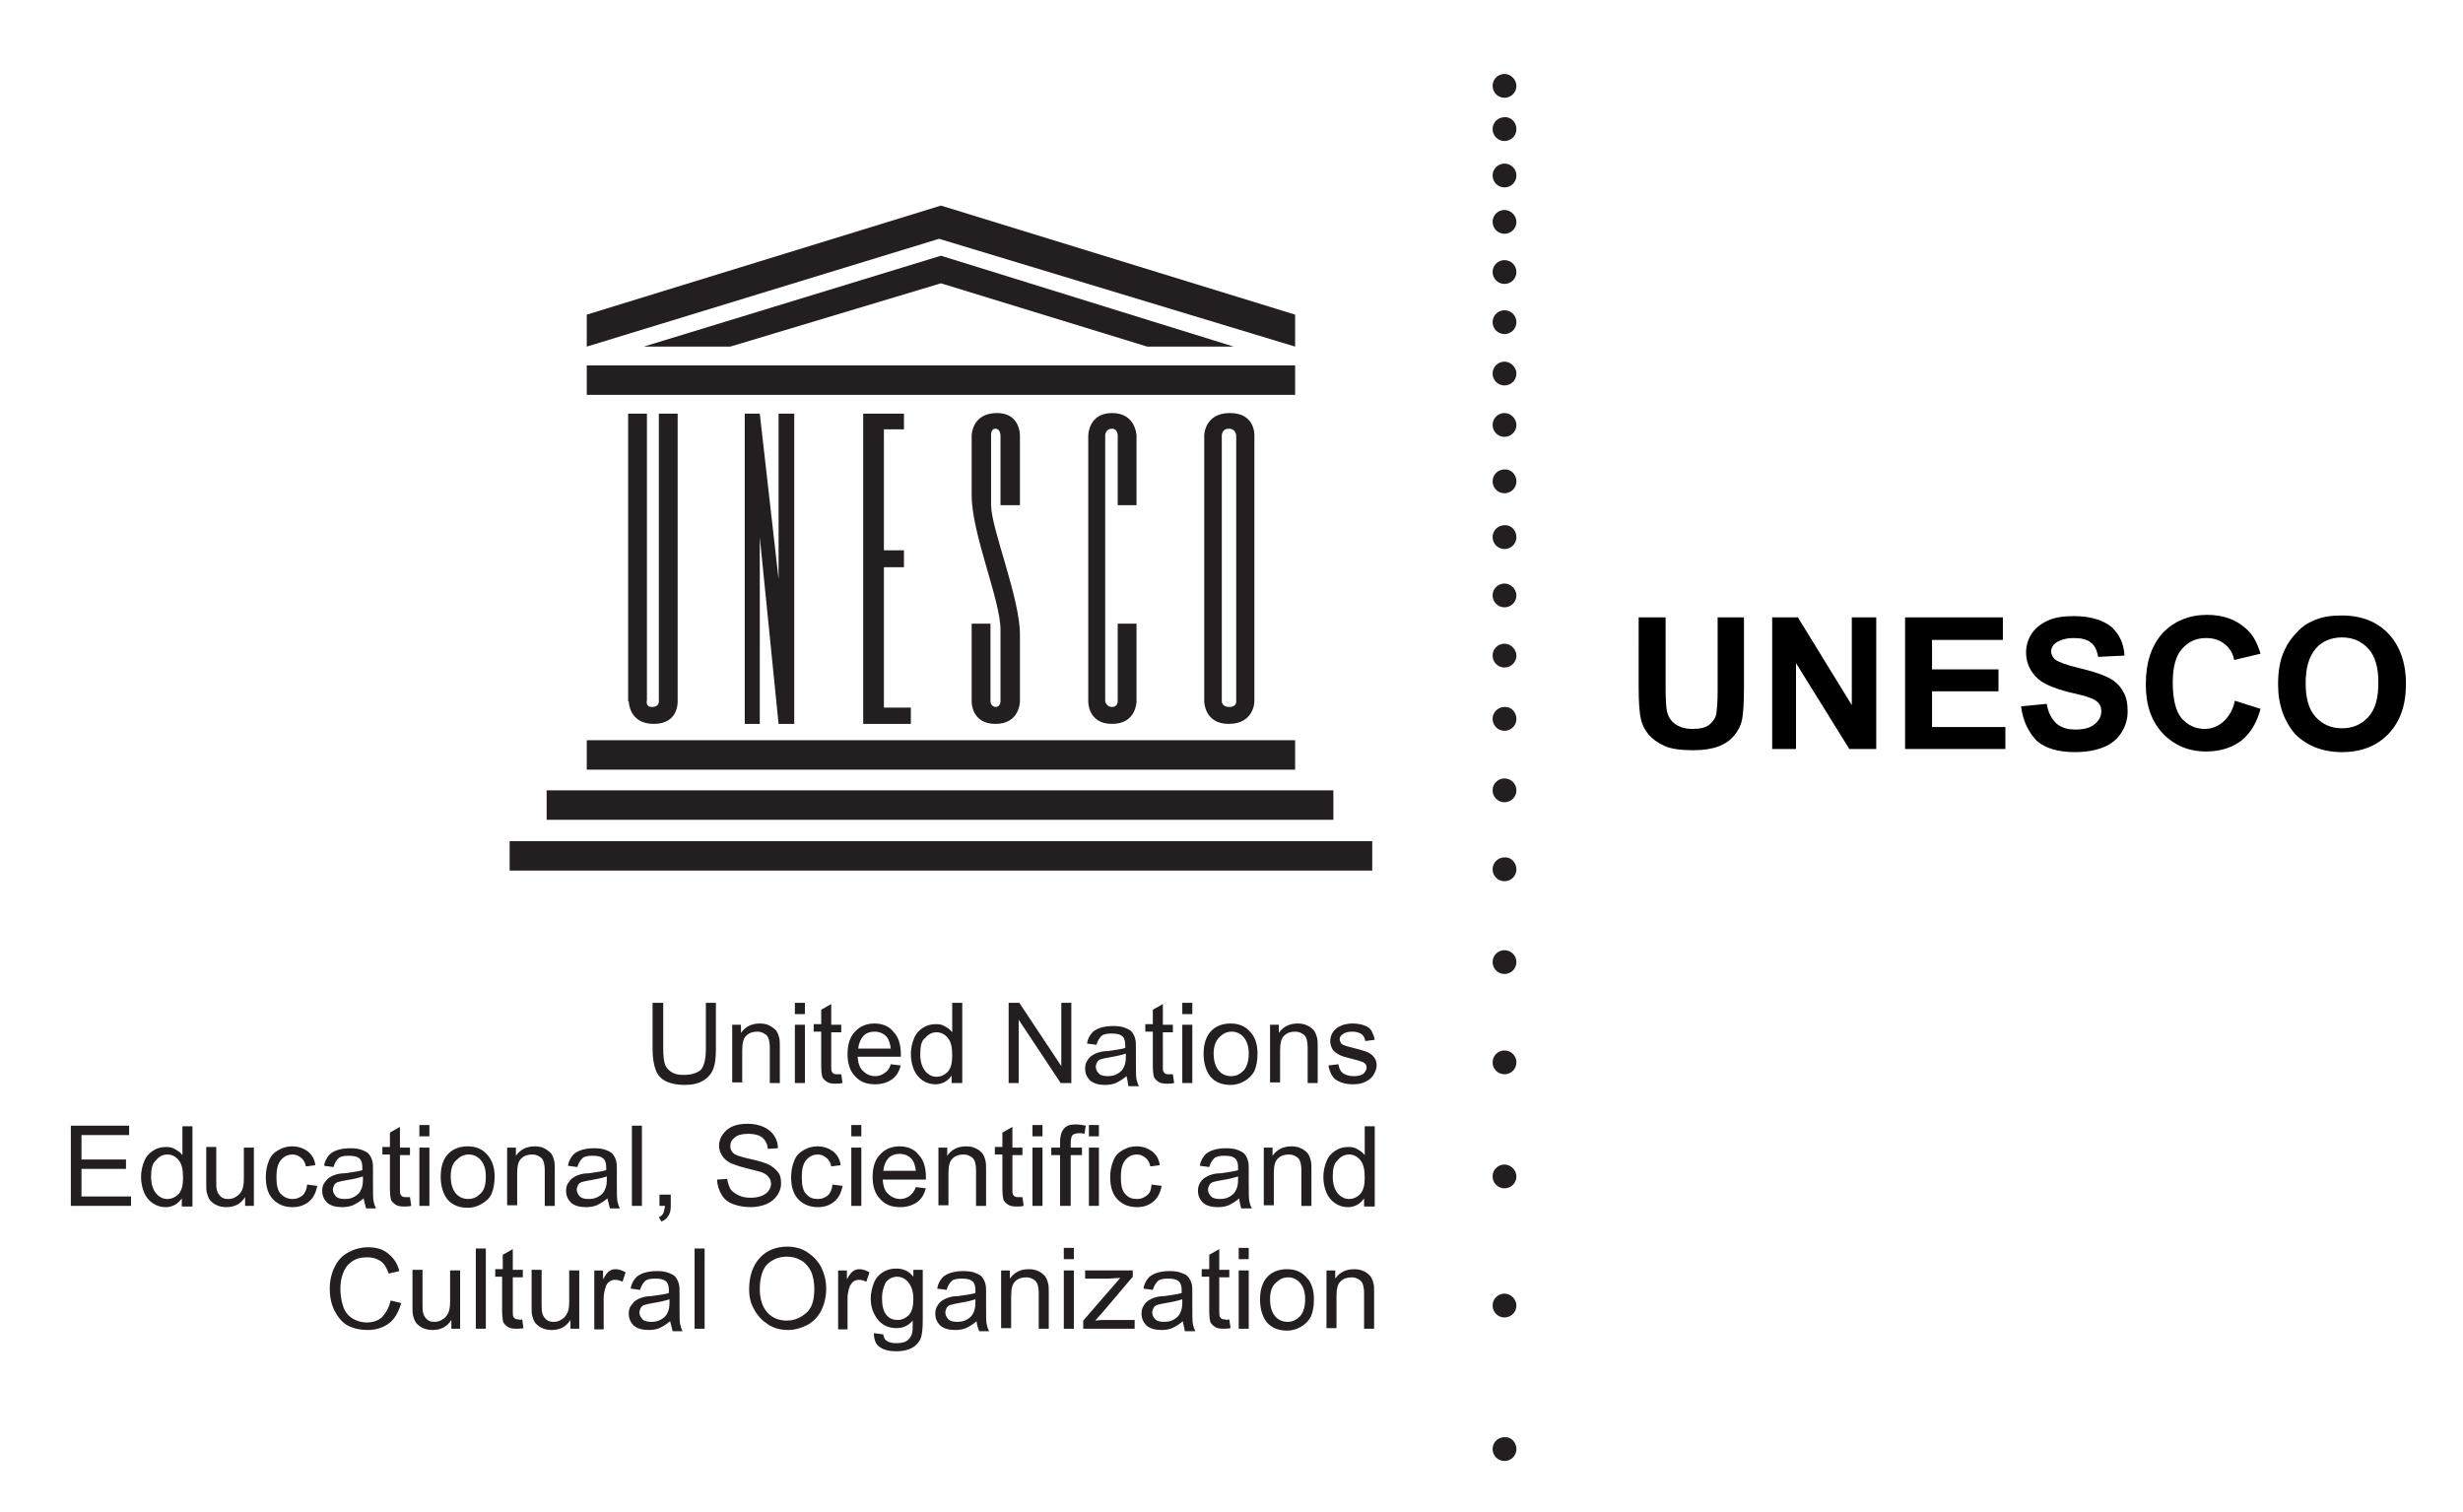 <?xml version="1.0" encoding="utf-8"?>
<!-- Generator: Adobe Illustrator 22.0.0, SVG Export Plug-In . SVG Version: 6.00 Build 0)  -->
<svg version="1.1" id="Layer_1" xmlns="http://www.w3.org/2000/svg" xmlns:xlink="http://www.w3.org/1999/xlink" x="0px" y="0px"
	 viewBox="0 0 392.9 241.3" style="enable-background:new 0 0 392.9 241.3;" xml:space="preserve">
<style type="text/css">
	.st0{fill:#231F20;}
</style>
<path class="st0" d="M241.9,13.7c0,1.1-0.9,1.9-1.9,1.9c-1.1,0-1.9-0.9-1.9-1.9c0-1.1,0.9-1.9,1.9-1.9
	C241,11.8,241.9,12.7,241.9,13.7"/>
<path class="st0" d="M241.9,20.6c0,1.1-0.9,1.9-1.9,1.9c-1.1,0-1.9-0.9-1.9-1.9c0-1.1,0.9-1.9,1.9-1.9
	C241,18.6,241.9,19.5,241.9,20.6"/>
<path class="st0" d="M241.9,28c0,1.1-0.9,1.9-1.9,1.9c-1.1,0-1.9-0.9-1.9-1.9c0-1.1,0.9-1.9,1.9-1.9C241,26.1,241.9,26.9,241.9,28"
	/>
<path class="st0" d="M241.9,35.4c0,1.1-0.9,1.9-1.9,1.9c-1.1,0-1.9-0.9-1.9-1.9c0-1.1,0.9-1.9,1.9-1.9
	C241,33.5,241.9,34.4,241.9,35.4"/>
<path class="st0" d="M241.9,43.4c0,1.1-0.9,1.9-1.9,1.9c-1.1,0-1.9-0.9-1.9-1.9c0-1.1,0.9-1.9,1.9-1.9
	C241,41.5,241.9,42.3,241.9,43.4"/>
<path class="st0" d="M241.9,51.4c0,1.1-0.9,1.9-1.9,1.9c-1.1,0-1.9-0.9-1.9-1.9c0-1.1,0.9-1.9,1.9-1.9
	C241,49.5,241.9,50.3,241.9,51.4"/>
<path class="st0" d="M241.9,59.6c0,1.1-0.9,1.9-1.9,1.9c-1.1,0-1.9-0.9-1.9-1.9c0-1.1,0.9-1.9,1.9-1.9
	C241,57.7,241.9,58.6,241.9,59.6"/>
<path class="st0" d="M241.9,67.8c0,1.1-0.9,1.9-1.9,1.9c-1.1,0-1.9-0.9-1.9-1.9c0-1.1,0.9-1.9,1.9-1.9
	C241,65.9,241.9,66.8,241.9,67.8"/>
<path class="st0" d="M241.9,76.8c0,1.1-0.9,1.9-1.9,1.9c-1.1,0-1.9-0.9-1.9-1.9c0-1.1,0.9-1.9,1.9-1.9
	C241,74.8,241.9,75.7,241.9,76.8"/>
<path class="st0" d="M241.9,85.7c0,1.1-0.9,1.9-1.9,1.9c-1.1,0-1.9-0.9-1.9-1.9c0-1.1,0.9-1.9,1.9-1.9
	C241,83.7,241.9,84.6,241.9,85.7"/>
<path class="st0" d="M241.9,95c0,1.1-0.9,1.9-1.9,1.9c-1.1,0-1.9-0.9-1.9-1.9c0-1.1,0.9-1.9,1.9-1.9C241,93.1,241.9,94,241.9,95"/>
<path class="st0" d="M241.9,104.6c0,1.1-0.9,1.9-1.9,1.9c-1.1,0-1.9-0.9-1.9-1.9c0-1.1,0.9-1.9,1.9-1.9
	C241,102.7,241.9,103.6,241.9,104.6"/>
<path class="st0" d="M241.9,114.7c0,1.1-0.9,1.9-1.9,1.9c-1.1,0-1.9-0.9-1.9-1.9c0-1.1,0.9-1.9,1.9-1.9
	C241,112.7,241.9,113.6,241.9,114.7"/>
<path class="st0" d="M241.9,126.1c0,1.1-0.9,1.9-1.9,1.9c-1.1,0-1.9-0.9-1.9-1.9c0-1.1,0.9-1.9,1.9-1.9
	C241,124.2,241.9,125,241.9,126.1"/>
<path class="st0" d="M241.9,138.7c0,1.1-0.9,1.9-1.9,1.9c-1.1,0-1.9-0.9-1.9-1.9c0-1.1,0.9-1.9,1.9-1.9
	C241,136.7,241.9,137.6,241.9,138.7"/>
<path class="st0" d="M241.9,153.5c0,1.1-0.9,1.9-1.9,1.9c-1.1,0-1.9-0.9-1.9-1.9c0-1.1,0.9-1.9,1.9-1.9
	C241,151.6,241.9,152.4,241.9,153.5"/>
<path class="st0" d="M241.9,169.5c0,1.1-0.9,1.9-1.9,1.9c-1.1,0-1.9-0.9-1.9-1.9c0-1.1,0.9-1.9,1.9-1.9
	C241,167.6,241.9,168.4,241.9,169.5"/>
<path class="st0" d="M241.9,187.7c0,1.1-0.9,1.9-1.9,1.9c-1.1,0-1.9-0.9-1.9-1.9c0-1.1,0.9-1.9,1.9-1.9
	C241,185.8,241.9,186.7,241.9,187.7"/>
<path class="st0" d="M241.9,208.3c0,1.1-0.9,1.9-1.9,1.9c-1.1,0-1.9-0.9-1.9-1.9c0-1.1,0.9-1.9,1.9-1.9
	C241,206.4,241.9,207.3,241.9,208.3"/>
<path class="st0" d="M241.9,231.2c0,1.1-0.9,1.9-1.9,1.9c-1.1,0-1.9-0.9-1.9-1.9c0-1.1,0.9-1.9,1.9-1.9
	C241,229.2,241.9,230.1,241.9,231.2"/>
<rect x="93.6" y="118.1" class="st0" width="113" height="4.7"/>
<rect x="87.2" y="126.1" class="st0" width="125.5" height="4.7"/>
<rect x="81.3" y="134.2" class="st0" width="137.6" height="4.7"/>
<rect x="93.6" y="58.3" class="st0" width="113" height="4.7"/>
<polygon class="st0" points="116.5,55.3 150.1,45.2 183,55.3 196.8,55.3 150.1,40.8 102.7,55.3 "/>
<polygon class="st0" points="93.6,55.3 149.8,38.1 206.6,55.3 206.6,50.2 150.1,32.8 93.6,50.2 "/>
<path class="st0" d="M100.3,111.9c0,0,0,3.6,4,3.6c4,0,3.8-3.6,3.8-3.6V66h-3V112c0,0,0,0.8-1.1,0.8c-1.1,0-0.8-1.1-0.8-1.1V66h-3
	V111.9z"/>
<polygon class="st0" points="118.8,115.5 121.2,115.5 121.2,85.7 124.2,115.5 126.7,115.5 126.7,66 124.2,66 124.2,92.4 121.2,66 
	118.8,66 "/>
<polygon class="st0" points="137.7,115.5 145.3,115.5 145.3,112.9 141,112.9 141,90.5 144.2,90.5 144.2,87.8 141,87.8 141,68.5 
	144.2,68.5 144.2,66 137.7,66 "/>
<path class="st0" d="M181.3,80.7V69.5c0,0-0.1-3.6-3.9-3.6c-3.8,0-3.8,3.6-3.8,3.6v42.4c0,0-0.1,3.6,3.8,3.6c3.9,0,3.9-3.6,3.9-3.6
	V99.5h-3v12.4c0,0,0,0.9-0.9,0.9c-0.9,0-1.1-0.9-1.1-0.9V69.5c0,0,0-1.1,1.1-1.1c0.9,0,0.9,1.1,0.9,1.1v11.1H181.3z"/>
<path class="st0" d="M200.1,69.5c0,0,0.2-3.6-3.9-3.6c-4.1,0-4.1,3.6-4.1,3.6v42.4c0,0,0,3.6,3.9,3.6c4.1,0,4.1-3.6,4.1-3.6V69.5z
	 M197.2,111.9c0,0,0.1,0.9-1.1,0.9c-1.2,0-1.2-0.9-1.2-0.9V69.5c0,0,0-1.1,1.1-1.1c1.2,0,1.2,1.1,1.2,1.1V111.9z"/>
<path class="st0" d="M159.6,111.9c0,0,0,0.9-0.8,0.9c-0.8-0.1-0.8-0.9-0.8-0.9V99.5H155v12.4c0,0-0.1,3.6,3.8,3.6
	c3.9,0,3.9-3.6,3.9-3.6s0-8.3,0-10.7c0-5.8-4.6-16.9-4.6-20.6V69.5c0,0-0.1-1.1,0.7-1.1c0.8,0,0.8,1.1,0.8,1.1v11.1h3.1V69.5
	c0,0,0.1-3.7-3.8-3.6c-3.9,0.1-3.9,3.6-3.9,3.6V79c0,6.2,4.6,16.7,4.6,21.5V111.9z"/>
<g>
	<path d="M261.5,98.5h4.2v11.4c0,1.8,0.1,3,0.2,3.5c0.2,0.9,0.6,1.6,1.3,2.1s1.6,0.8,2.8,0.8c1.2,0,2.1-0.2,2.7-0.7
		c0.6-0.5,1-1.1,1.1-1.8c0.1-0.7,0.2-1.9,0.2-3.6V98.5h4.2v11c0,2.5-0.1,4.3-0.3,5.3c-0.2,1-0.7,1.9-1.3,2.6s-1.4,1.3-2.5,1.7
		s-2.4,0.6-4,0.6c-2,0-3.5-0.2-4.6-0.7s-1.9-1.1-2.5-1.8s-1-1.5-1.2-2.3c-0.3-1.2-0.4-3-0.4-5.3V98.5z"/>
	<path d="M282.7,119.5v-21h4.1l8.6,14v-14h3.9v21h-4.3l-8.5-13.7v13.7H282.7z"/>
	<path d="M303.9,119.5v-21h15.6v3.6h-11.3v4.7h10.6v3.5h-10.6v5.7h11.7v3.5H303.9z"/>
	<path d="M322.4,112.7l4.1-0.4c0.2,1.4,0.8,2.4,1.5,3.1c0.8,0.7,1.8,1,3.1,1c1.4,0,2.4-0.3,3.1-0.9c0.7-0.6,1-1.3,1-2
		c0-0.5-0.1-0.9-0.4-1.3c-0.3-0.3-0.8-0.7-1.5-0.9c-0.5-0.2-1.6-0.5-3.4-0.9c-2.3-0.6-3.9-1.3-4.8-2.1c-1.3-1.2-1.9-2.6-1.9-4.2
		c0-1.1,0.3-2.1,0.9-3c0.6-0.9,1.5-1.6,2.6-2.1c1.1-0.5,2.5-0.7,4.1-0.7c2.6,0,4.6,0.6,6,1.7c1.3,1.2,2,2.7,2.1,4.6l-4.2,0.2
		c-0.2-1.1-0.6-1.9-1.2-2.3c-0.6-0.5-1.5-0.7-2.7-0.7c-1.2,0-2.2,0.3-2.9,0.8c-0.4,0.3-0.7,0.8-0.7,1.3c0,0.5,0.2,0.9,0.6,1.3
		c0.5,0.4,1.8,0.9,3.9,1.4s3.6,1,4.6,1.5s1.8,1.2,2.3,2.1c0.6,0.9,0.8,2,0.8,3.3c0,1.2-0.3,2.3-1,3.4c-0.7,1.1-1.6,1.8-2.8,2.3
		c-1.2,0.5-2.7,0.8-4.6,0.8c-2.7,0-4.7-0.6-6.1-1.8C323.6,116.8,322.7,115.1,322.4,112.7z"/>
	<path d="M356.5,111.8l4.1,1.3c-0.6,2.3-1.7,4-3.1,5.1c-1.5,1.1-3.3,1.7-5.6,1.7c-2.8,0-5.1-1-6.9-2.9c-1.8-1.9-2.7-4.5-2.7-7.8
		c0-3.5,0.9-6.2,2.7-8.2c1.8-1.9,4.2-2.9,7.1-2.9c2.6,0,4.7,0.8,6.3,2.3c1,0.9,1.7,2.2,2.2,3.9l-4.2,1c-0.2-1.1-0.8-2-1.6-2.6
		c-0.8-0.6-1.7-0.9-2.9-0.9c-1.6,0-2.8,0.6-3.8,1.7c-1,1.1-1.5,2.9-1.5,5.4c0,2.7,0.5,4.6,1.4,5.7c1,1.1,2.2,1.7,3.7,1.7
		c1.1,0,2.1-0.4,2.9-1.1S356.2,113.4,356.5,111.8z"/>
	<path d="M363.4,109.2c0-2.1,0.3-3.9,1-5.4c0.5-1.1,1.1-2,2-2.9c0.8-0.9,1.7-1.5,2.7-1.9c1.3-0.6,2.8-0.8,4.5-0.8
		c3.1,0,5.6,1,7.4,2.9s2.8,4.6,2.8,8c0,3.4-0.9,6-2.8,8c-1.8,1.9-4.3,2.9-7.4,2.9c-3.1,0-5.6-1-7.5-2.9
		C364.4,115.1,363.4,112.5,363.4,109.2z M367.8,109c0,2.4,0.5,4.2,1.6,5.4c1.1,1.2,2.5,1.8,4.2,1.8c1.7,0,3.1-0.6,4.2-1.8
		c1.1-1.2,1.6-3,1.6-5.5c0-2.4-0.5-4.2-1.6-5.4c-1.1-1.2-2.5-1.8-4.2-1.8s-3.2,0.6-4.2,1.8C368.3,104.8,367.8,106.6,367.8,109z"/>
</g>
<g>
	<path class="st0" d="M112.5,160h1.7v7.4c0,1.3-0.1,2.3-0.4,3.1c-0.3,0.8-0.8,1.4-1.6,1.9c-0.8,0.5-1.8,0.7-3,0.7
		c-1.2,0-2.2-0.2-3-0.6c-0.8-0.4-1.3-1-1.6-1.8c-0.3-0.8-0.5-1.9-0.5-3.2V160h1.7v7.4c0,1.1,0.1,1.9,0.3,2.5
		c0.2,0.5,0.6,0.9,1.1,1.2c0.5,0.3,1.1,0.4,1.9,0.4c1.2,0,2.1-0.3,2.7-0.8c0.5-0.6,0.8-1.7,0.8-3.3V160z"/>
	<path class="st0" d="M116.8,172.8v-9.3h1.4v1.3c0.7-1,1.7-1.5,3-1.5c0.6,0,1.1,0.1,1.5,0.3s0.8,0.5,1.1,0.8
		c0.2,0.3,0.4,0.7,0.5,1.2c0.1,0.3,0.1,0.8,0.1,1.5v5.7h-1.6v-5.7c0-0.6-0.1-1.1-0.2-1.4c-0.1-0.3-0.3-0.6-0.7-0.8
		c-0.3-0.2-0.7-0.3-1.1-0.3c-0.7,0-1.3,0.2-1.7,0.6c-0.5,0.4-0.7,1.2-0.7,2.4v5.1H116.8z"/>
	<path class="st0" d="M126.8,161.8V160h1.6v1.8H126.8z M126.8,172.8v-9.3h1.6v9.3H126.8z"/>
	<path class="st0" d="M134.2,171.4l0.2,1.4c-0.4,0.1-0.8,0.1-1.2,0.1c-0.6,0-1-0.1-1.3-0.3c-0.3-0.2-0.5-0.4-0.7-0.7
		c-0.1-0.3-0.2-0.9-0.2-1.9v-5.4h-1.2v-1.2h1.2v-2.3l1.6-0.9v3.3h1.6v1.2h-1.6v5.4c0,0.5,0,0.7,0.1,0.9c0.1,0.1,0.1,0.2,0.3,0.3
		c0.1,0.1,0.3,0.1,0.5,0.1C133.7,171.4,133.9,171.4,134.2,171.4z"/>
	<path class="st0" d="M142.1,169.8l1.6,0.2c-0.3,1-0.7,1.7-1.4,2.2c-0.7,0.5-1.6,0.8-2.7,0.8c-1.4,0-2.4-0.4-3.2-1.3
		c-0.8-0.8-1.2-2-1.2-3.5c0-1.6,0.4-2.8,1.2-3.6c0.8-0.9,1.9-1.3,3.1-1.3c1.2,0,2.3,0.4,3,1.3c0.8,0.8,1.2,2,1.2,3.6
		c0,0.1,0,0.2,0,0.4h-6.9c0.1,1,0.3,1.8,0.9,2.3c0.5,0.5,1.2,0.8,1.9,0.8c0.6,0,1.1-0.2,1.5-0.5C141.5,171,141.9,170.5,142.1,169.8z
		 M136.9,167.3h5.2c-0.1-0.8-0.3-1.4-0.6-1.8c-0.5-0.6-1.2-0.9-2-0.9c-0.7,0-1.3,0.2-1.8,0.7C137.3,165.8,137,166.4,136.9,167.3z"/>
	<path class="st0" d="M151.8,172.8v-1.2c-0.6,0.9-1.5,1.4-2.6,1.4c-0.7,0-1.4-0.2-2-0.6c-0.6-0.4-1.1-1-1.4-1.7s-0.5-1.6-0.5-2.5
		c0-0.9,0.2-1.8,0.5-2.5c0.3-0.8,0.8-1.3,1.4-1.7c0.6-0.4,1.3-0.6,2.1-0.6c0.6,0,1.1,0.1,1.5,0.4c0.4,0.2,0.8,0.5,1.1,0.9V160h1.6
		v12.8H151.8z M146.8,168.2c0,1.2,0.3,2.1,0.8,2.7c0.5,0.6,1.1,0.9,1.8,0.9c0.7,0,1.3-0.3,1.8-0.8c0.5-0.6,0.7-1.4,0.7-2.6
		c0-1.3-0.2-2.2-0.7-2.8c-0.5-0.6-1.1-0.9-1.8-0.9c-0.7,0-1.3,0.3-1.8,0.9C147,166,146.8,166.9,146.8,168.2z"/>
	<path class="st0" d="M160.9,172.8V160h1.7l6.7,10.1V160h1.6v12.8h-1.7l-6.7-10.1v10.1H160.9z"/>
	<path class="st0" d="M179.7,171.7c-0.6,0.5-1.1,0.8-1.7,1.1c-0.5,0.2-1.1,0.3-1.7,0.3c-1,0-1.8-0.2-2.4-0.7
		c-0.5-0.5-0.8-1.1-0.8-1.9c0-0.5,0.1-0.9,0.3-1.2c0.2-0.4,0.5-0.7,0.8-0.9c0.3-0.2,0.7-0.4,1.1-0.5c0.3-0.1,0.8-0.2,1.4-0.2
		c1.3-0.2,2.2-0.3,2.8-0.5c0-0.2,0-0.4,0-0.4c0-0.6-0.1-1.1-0.4-1.4c-0.4-0.4-1-0.5-1.8-0.5c-0.7,0-1.3,0.1-1.6,0.4
		s-0.6,0.7-0.8,1.4l-1.5-0.2c0.1-0.7,0.4-1.2,0.7-1.6s0.8-0.7,1.4-0.9s1.3-0.3,2.1-0.3c0.8,0,1.4,0.1,1.9,0.3
		c0.5,0.2,0.9,0.4,1.1,0.7s0.4,0.6,0.5,1.1c0.1,0.3,0.1,0.8,0.1,1.5v2.1c0,1.5,0,2.4,0.1,2.8s0.2,0.8,0.4,1.1H180
		C179.9,172.5,179.8,172.1,179.7,171.7z M179.6,168.1c-0.6,0.2-1.4,0.4-2.6,0.6c-0.6,0.1-1.1,0.2-1.4,0.3c-0.3,0.1-0.5,0.3-0.6,0.5
		c-0.1,0.2-0.2,0.5-0.2,0.7c0,0.4,0.2,0.8,0.5,1.1c0.3,0.3,0.8,0.4,1.4,0.4c0.6,0,1.1-0.1,1.6-0.4s0.8-0.6,1-1.1
		c0.2-0.4,0.3-0.9,0.3-1.6V168.1z"/>
	<path class="st0" d="M187.1,171.4l0.2,1.4c-0.4,0.1-0.8,0.1-1.2,0.1c-0.6,0-1-0.1-1.3-0.3c-0.3-0.2-0.5-0.4-0.7-0.7
		c-0.1-0.3-0.2-0.9-0.2-1.9v-5.4h-1.2v-1.2h1.2v-2.3l1.6-0.9v3.3h1.6v1.2h-1.6v5.4c0,0.5,0,0.7,0.1,0.9c0.1,0.1,0.1,0.2,0.3,0.3
		c0.1,0.1,0.3,0.1,0.5,0.1C186.6,171.4,186.8,171.4,187.1,171.4z"/>
	<path class="st0" d="M188.6,161.8V160h1.6v1.8H188.6z M188.6,172.8v-9.3h1.6v9.3H188.6z"/>
	<path class="st0" d="M192,168.1c0-1.7,0.5-3,1.4-3.8c0.8-0.7,1.8-1,2.9-1c1.3,0,2.3,0.4,3.1,1.3c0.8,0.8,1.2,2,1.2,3.5
		c0,1.2-0.2,2.1-0.5,2.8c-0.4,0.7-0.9,1.2-1.6,1.6s-1.4,0.6-2.2,0.6c-1.3,0-2.4-0.4-3.2-1.3C192.4,170.9,192,169.7,192,168.1z
		 M193.6,168.1c0,1.2,0.3,2.1,0.8,2.7c0.5,0.6,1.2,0.9,2,0.9c0.8,0,1.4-0.3,2-0.9c0.5-0.6,0.8-1.5,0.8-2.7c0-1.2-0.3-2-0.8-2.6
		s-1.2-0.9-1.9-0.9c-0.8,0-1.4,0.3-2,0.9C193.9,166.1,193.6,167,193.6,168.1z"/>
	<path class="st0" d="M202.6,172.8v-9.3h1.4v1.3c0.7-1,1.7-1.5,3-1.5c0.6,0,1.1,0.1,1.5,0.3c0.5,0.2,0.8,0.5,1.1,0.8
		c0.2,0.3,0.4,0.7,0.5,1.2c0.1,0.3,0.1,0.8,0.1,1.5v5.7h-1.6v-5.7c0-0.6-0.1-1.1-0.2-1.4c-0.1-0.3-0.3-0.6-0.7-0.8
		c-0.3-0.2-0.7-0.3-1.1-0.3c-0.7,0-1.3,0.2-1.7,0.6c-0.5,0.4-0.7,1.2-0.7,2.4v5.1H202.6z"/>
	<path class="st0" d="M211.9,170l1.6-0.2c0.1,0.6,0.3,1.1,0.7,1.4c0.4,0.3,1,0.5,1.7,0.5c0.7,0,1.3-0.1,1.6-0.4s0.5-0.6,0.5-1
		c0-0.4-0.2-0.6-0.5-0.8c-0.2-0.1-0.8-0.3-1.6-0.5c-1.2-0.3-2-0.5-2.4-0.8c-0.4-0.2-0.8-0.5-1-0.9s-0.3-0.8-0.3-1.2
		c0-0.4,0.1-0.8,0.3-1.2s0.4-0.6,0.8-0.9c0.2-0.2,0.6-0.3,1-0.5c0.4-0.1,0.9-0.2,1.4-0.2c0.7,0,1.4,0.1,1.9,0.3
		c0.6,0.2,1,0.5,1.2,0.9s0.4,0.8,0.5,1.4l-1.5,0.2c-0.1-0.5-0.3-0.9-0.6-1.1s-0.8-0.4-1.4-0.4c-0.7,0-1.2,0.1-1.6,0.4
		c-0.3,0.2-0.5,0.5-0.5,0.8c0,0.2,0.1,0.4,0.2,0.6c0.1,0.2,0.3,0.3,0.6,0.4c0.2,0.1,0.6,0.2,1.4,0.4c1.1,0.3,1.9,0.5,2.3,0.7
		c0.4,0.2,0.8,0.5,1,0.8c0.3,0.4,0.4,0.8,0.4,1.3c0,0.5-0.2,1-0.5,1.5c-0.3,0.5-0.7,0.8-1.3,1.1s-1.2,0.4-2,0.4
		c-1.2,0-2.1-0.3-2.8-0.8C212.5,171.8,212.1,171,211.9,170z"/>
</g>
<g>
	<path class="st0" d="M11.3,192.4v-12.8h9.3v1.5H13v3.9h7.1v1.5H13v4.4h7.9v1.5H11.3z"/>
	<path class="st0" d="M29,192.4v-1.2c-0.6,0.9-1.5,1.4-2.6,1.4c-0.7,0-1.4-0.2-2-0.6c-0.6-0.4-1.1-1-1.4-1.7s-0.5-1.6-0.5-2.5
		c0-0.9,0.2-1.8,0.5-2.5c0.3-0.8,0.8-1.3,1.4-1.7c0.6-0.4,1.3-0.6,2.1-0.6c0.6,0,1.1,0.1,1.5,0.4c0.4,0.2,0.8,0.5,1.1,0.9v-4.6h1.6
		v12.8H29z M24.1,187.7c0,1.2,0.3,2.1,0.8,2.7c0.5,0.6,1.1,0.9,1.8,0.9c0.7,0,1.3-0.3,1.8-0.8c0.5-0.6,0.7-1.4,0.7-2.6
		c0-1.3-0.2-2.2-0.7-2.8c-0.5-0.6-1.1-0.9-1.8-0.9c-0.7,0-1.3,0.3-1.8,0.9C24.3,185.6,24.1,186.5,24.1,187.7z"/>
	<path class="st0" d="M39.1,192.4V191c-0.7,1.1-1.7,1.6-3,1.6c-0.5,0-1.1-0.1-1.5-0.3c-0.5-0.2-0.8-0.5-1.1-0.8
		c-0.2-0.3-0.4-0.7-0.5-1.2c-0.1-0.3-0.1-0.8-0.1-1.5v-5.8h1.6v5.2c0,0.8,0,1.4,0.1,1.7c0.1,0.4,0.3,0.7,0.6,1s0.7,0.4,1.2,0.4
		s0.9-0.1,1.3-0.4c0.4-0.2,0.7-0.6,0.9-1c0.2-0.4,0.3-1,0.3-1.8v-5h1.6v9.3H39.1z"/>
	<path class="st0" d="M49,189l1.6,0.2c-0.2,1.1-0.6,1.9-1.3,2.5c-0.7,0.6-1.6,0.9-2.6,0.9c-1.3,0-2.3-0.4-3.1-1.2
		c-0.8-0.8-1.2-2-1.2-3.6c0-1,0.2-1.9,0.5-2.6c0.3-0.8,0.8-1.3,1.5-1.7s1.4-0.6,2.2-0.6c1,0,1.8,0.3,2.5,0.8
		c0.6,0.5,1.1,1.2,1.2,2.2l-1.5,0.2c-0.1-0.6-0.4-1.1-0.8-1.4c-0.4-0.3-0.8-0.5-1.3-0.5c-0.8,0-1.4,0.3-1.9,0.9s-0.7,1.5-0.7,2.7
		c0,1.3,0.2,2.2,0.7,2.7s1.1,0.8,1.9,0.8c0.6,0,1.1-0.2,1.6-0.6C48.7,190.3,48.9,189.8,49,189z"/>
	<path class="st0" d="M58,191.2c-0.6,0.5-1.1,0.8-1.7,1.1c-0.5,0.2-1.1,0.3-1.7,0.3c-1,0-1.8-0.2-2.4-0.7c-0.5-0.5-0.8-1.1-0.8-1.9
		c0-0.5,0.1-0.9,0.3-1.2s0.5-0.7,0.8-0.9c0.3-0.2,0.7-0.4,1.1-0.5c0.3-0.1,0.8-0.2,1.4-0.2c1.3-0.2,2.2-0.3,2.8-0.5
		c0-0.2,0-0.4,0-0.4c0-0.6-0.1-1.1-0.4-1.4c-0.4-0.4-1-0.5-1.8-0.5c-0.7,0-1.3,0.1-1.6,0.4s-0.6,0.7-0.8,1.4l-1.5-0.2
		c0.1-0.7,0.4-1.2,0.7-1.6s0.8-0.7,1.4-0.9c0.6-0.2,1.3-0.3,2.1-0.3c0.8,0,1.4,0.1,1.9,0.3c0.5,0.2,0.9,0.4,1.1,0.7
		c0.2,0.3,0.4,0.6,0.5,1.1c0.1,0.3,0.1,0.8,0.1,1.5v2.1c0,1.5,0,2.4,0.1,2.8c0.1,0.4,0.2,0.8,0.4,1.1h-1.6
		C58.2,192,58.1,191.7,58,191.2z M57.9,187.7c-0.6,0.2-1.4,0.4-2.6,0.6c-0.6,0.1-1.1,0.2-1.4,0.3c-0.3,0.1-0.5,0.3-0.6,0.5
		c-0.1,0.2-0.2,0.5-0.2,0.7c0,0.4,0.2,0.8,0.5,1.1c0.3,0.3,0.8,0.4,1.4,0.4c0.6,0,1.1-0.1,1.6-0.4s0.8-0.6,1-1.1
		c0.2-0.4,0.3-0.9,0.3-1.6V187.7z"/>
	<path class="st0" d="M65.4,191l0.2,1.4c-0.4,0.1-0.8,0.1-1.2,0.1c-0.6,0-1-0.1-1.3-0.3c-0.3-0.2-0.5-0.4-0.7-0.7
		c-0.1-0.3-0.2-0.9-0.2-1.9v-5.4h-1.2v-1.2h1.2v-2.3l1.6-0.9v3.3h1.6v1.2h-1.6v5.4c0,0.5,0,0.7,0.1,0.9c0.1,0.1,0.1,0.2,0.3,0.3
		c0.1,0.1,0.3,0.1,0.5,0.1C64.9,191,65.1,191,65.4,191z"/>
	<path class="st0" d="M66.9,181.3v-1.8h1.6v1.8H66.9z M66.9,192.4v-9.3h1.6v9.3H66.9z"/>
	<path class="st0" d="M70.3,187.7c0-1.7,0.5-3,1.4-3.8c0.8-0.7,1.8-1,2.9-1c1.3,0,2.3,0.4,3.1,1.3s1.2,2,1.2,3.5
		c0,1.2-0.2,2.1-0.5,2.8s-0.9,1.2-1.6,1.6c-0.7,0.4-1.4,0.6-2.2,0.6c-1.3,0-2.4-0.4-3.2-1.3C70.7,190.5,70.3,189.3,70.3,187.7z
		 M71.9,187.7c0,1.2,0.3,2.1,0.8,2.7c0.5,0.6,1.2,0.9,2,0.9c0.8,0,1.4-0.3,2-0.9s0.8-1.5,0.8-2.7c0-1.2-0.3-2-0.8-2.6
		c-0.5-0.6-1.2-0.9-1.9-0.9c-0.8,0-1.4,0.3-2,0.9C72.2,185.6,71.9,186.5,71.9,187.7z"/>
	<path class="st0" d="M80.9,192.4v-9.3h1.4v1.3c0.7-1,1.7-1.5,3-1.5c0.6,0,1.1,0.1,1.5,0.3s0.8,0.5,1.1,0.8c0.2,0.3,0.4,0.7,0.5,1.2
		c0.1,0.3,0.1,0.8,0.1,1.5v5.7h-1.6v-5.7c0-0.6-0.1-1.1-0.2-1.4c-0.1-0.3-0.3-0.6-0.7-0.8c-0.3-0.2-0.7-0.3-1.1-0.3
		c-0.7,0-1.3,0.2-1.7,0.6c-0.5,0.4-0.7,1.2-0.7,2.4v5.1H80.9z"/>
	<path class="st0" d="M96.9,191.2c-0.6,0.5-1.1,0.8-1.7,1.1c-0.5,0.2-1.1,0.3-1.7,0.3c-1,0-1.8-0.2-2.4-0.7
		c-0.5-0.5-0.8-1.1-0.8-1.9c0-0.5,0.1-0.9,0.3-1.2s0.5-0.7,0.8-0.9c0.3-0.2,0.7-0.4,1.1-0.5c0.3-0.1,0.8-0.2,1.4-0.2
		c1.3-0.2,2.2-0.3,2.8-0.5c0-0.2,0-0.4,0-0.4c0-0.6-0.1-1.1-0.4-1.4c-0.4-0.4-1-0.5-1.8-0.5c-0.7,0-1.3,0.1-1.6,0.4
		s-0.6,0.7-0.8,1.4l-1.5-0.2c0.1-0.7,0.4-1.2,0.7-1.6s0.8-0.7,1.4-0.9c0.6-0.2,1.3-0.3,2.1-0.3c0.8,0,1.4,0.1,1.9,0.3
		c0.5,0.2,0.9,0.4,1.1,0.7c0.2,0.3,0.4,0.6,0.5,1.1c0.1,0.3,0.1,0.8,0.1,1.5v2.1c0,1.5,0,2.4,0.1,2.8c0.1,0.4,0.2,0.8,0.4,1.1h-1.6
		C97.1,192,97,191.7,96.9,191.2z M96.8,187.7c-0.6,0.2-1.4,0.4-2.6,0.6c-0.6,0.1-1.1,0.2-1.4,0.3c-0.3,0.1-0.5,0.3-0.6,0.5
		c-0.1,0.2-0.2,0.5-0.2,0.7c0,0.4,0.2,0.8,0.5,1.1c0.3,0.3,0.8,0.4,1.4,0.4c0.6,0,1.1-0.1,1.6-0.4s0.8-0.6,1-1.1
		c0.2-0.4,0.3-0.9,0.3-1.6V187.7z"/>
	<path class="st0" d="M100.8,192.4v-12.8h1.6v12.8H100.8z"/>
	<path class="st0" d="M105.2,192.4v-1.8h1.8v1.8c0,0.7-0.1,1.2-0.4,1.6c-0.2,0.4-0.6,0.7-1.1,0.9l-0.4-0.7c0.3-0.1,0.6-0.4,0.7-0.6
		s0.2-0.7,0.3-1.2H105.2z"/>
	<path class="st0" d="M114.4,188.2l1.6-0.1c0.1,0.6,0.3,1.2,0.5,1.6c0.3,0.4,0.7,0.7,1.3,1c0.6,0.3,1.2,0.4,2,0.4
		c0.6,0,1.2-0.1,1.7-0.3s0.9-0.5,1.1-0.8c0.2-0.3,0.4-0.7,0.4-1.1c0-0.4-0.1-0.8-0.4-1.1c-0.2-0.3-0.6-0.6-1.2-0.8
		c-0.3-0.1-1.1-0.3-2.3-0.6c-1.2-0.3-2-0.6-2.5-0.8c-0.6-0.3-1.1-0.7-1.4-1.2s-0.5-1-0.5-1.6c0-0.6,0.2-1.3,0.6-1.8
		c0.4-0.6,0.9-1,1.6-1.3c0.7-0.3,1.5-0.4,2.4-0.4c1,0,1.8,0.2,2.5,0.5c0.7,0.3,1.3,0.8,1.7,1.4c0.4,0.6,0.6,1.3,0.6,2l-1.6,0.1
		c-0.1-0.8-0.4-1.4-0.9-1.8s-1.3-0.6-2.2-0.6c-1,0-1.8,0.2-2.2,0.6c-0.5,0.4-0.7,0.8-0.7,1.4c0,0.5,0.2,0.8,0.5,1.1
		c0.3,0.3,1.2,0.6,2.6,0.9c1.4,0.3,2.3,0.6,2.8,0.8c0.7,0.3,1.3,0.8,1.7,1.3c0.4,0.5,0.5,1.1,0.5,1.8c0,0.7-0.2,1.3-0.6,1.9
		c-0.4,0.6-1,1.1-1.7,1.4c-0.7,0.3-1.6,0.5-2.5,0.5c-1.2,0-2.1-0.2-2.9-0.5s-1.4-0.8-1.8-1.5C114.7,189.9,114.4,189.1,114.4,188.2z"
		/>
	<path class="st0" d="M132.8,189l1.6,0.2c-0.2,1.1-0.6,1.9-1.3,2.5c-0.7,0.6-1.6,0.9-2.6,0.9c-1.3,0-2.3-0.4-3.1-1.2
		c-0.8-0.8-1.2-2-1.2-3.6c0-1,0.2-1.9,0.5-2.6c0.3-0.8,0.8-1.3,1.5-1.7s1.4-0.6,2.2-0.6c1,0,1.8,0.3,2.5,0.8
		c0.6,0.5,1.1,1.2,1.2,2.2l-1.5,0.2c-0.1-0.6-0.4-1.1-0.8-1.4s-0.8-0.5-1.3-0.5c-0.8,0-1.4,0.3-1.9,0.9c-0.5,0.6-0.7,1.5-0.7,2.7
		c0,1.3,0.2,2.2,0.7,2.7c0.5,0.6,1.1,0.8,1.9,0.8c0.6,0,1.1-0.2,1.6-0.6C132.5,190.3,132.7,189.8,132.8,189z"/>
	<path class="st0" d="M135.8,181.3v-1.8h1.6v1.8H135.8z M135.8,192.4v-9.3h1.6v9.3H135.8z"/>
	<path class="st0" d="M146.1,189.4l1.6,0.2c-0.3,1-0.7,1.7-1.4,2.2c-0.7,0.5-1.6,0.8-2.7,0.8c-1.4,0-2.4-0.4-3.2-1.3
		c-0.8-0.8-1.2-2-1.2-3.5c0-1.6,0.4-2.8,1.2-3.6c0.8-0.9,1.9-1.3,3.1-1.3c1.2,0,2.3,0.4,3,1.3c0.8,0.8,1.2,2,1.2,3.6
		c0,0.1,0,0.2,0,0.4h-6.9c0.1,1,0.3,1.8,0.9,2.3c0.5,0.5,1.2,0.8,1.9,0.8c0.6,0,1.1-0.2,1.5-0.5C145.5,190.5,145.9,190,146.1,189.4z
		 M140.9,186.8h5.2c-0.1-0.8-0.3-1.4-0.6-1.8c-0.5-0.6-1.2-0.9-2-0.9c-0.7,0-1.3,0.2-1.8,0.7C141.2,185.4,141,186,140.9,186.8z"/>
	<path class="st0" d="M149.7,192.4v-9.3h1.4v1.3c0.7-1,1.7-1.5,3-1.5c0.6,0,1.1,0.1,1.5,0.3c0.5,0.2,0.8,0.5,1.1,0.8
		c0.2,0.3,0.4,0.7,0.5,1.2c0.1,0.3,0.1,0.8,0.1,1.5v5.7h-1.6v-5.7c0-0.6-0.1-1.1-0.2-1.4c-0.1-0.3-0.3-0.6-0.7-0.8
		c-0.3-0.2-0.7-0.3-1.1-0.3c-0.7,0-1.3,0.2-1.7,0.6c-0.5,0.4-0.7,1.2-0.7,2.4v5.1H149.7z"/>
	<path class="st0" d="M163.1,191l0.2,1.4c-0.4,0.1-0.8,0.1-1.2,0.1c-0.6,0-1-0.1-1.3-0.3c-0.3-0.2-0.5-0.4-0.7-0.7
		c-0.1-0.3-0.2-0.9-0.2-1.9v-5.4h-1.2v-1.2h1.2v-2.3l1.6-0.9v3.3h1.6v1.2h-1.6v5.4c0,0.5,0,0.7,0.1,0.9c0.1,0.1,0.1,0.2,0.3,0.3
		c0.1,0.1,0.3,0.1,0.5,0.1C162.6,191,162.9,191,163.1,191z"/>
	<path class="st0" d="M164.7,181.3v-1.8h1.6v1.8H164.7z M164.7,192.4v-9.3h1.6v9.3H164.7z"/>
	<path class="st0" d="M169.1,192.4v-8.1h-1.4v-1.2h1.4v-0.9c0-0.9,0.2-1.6,0.6-2.1s1-0.7,1.9-0.7c0.6,0,1.1,0.1,1.6,0.2l-0.2,1.3
		c-0.3-0.1-0.6-0.1-0.8-0.1c-0.5,0-0.9,0.1-1.1,0.3c-0.2,0.2-0.3,0.7-0.3,1.4v0.6h1.8v1.2h-1.8v8.1H169.1z M173.7,181.3v-1.8h1.6
		v1.8H173.7z M173.7,192.4v-9.3h1.6v9.3H173.7z"/>
	<path class="st0" d="M183.7,189l1.6,0.2c-0.2,1.1-0.6,1.9-1.3,2.5s-1.6,0.9-2.6,0.9c-1.3,0-2.3-0.4-3.1-1.2c-0.8-0.8-1.2-2-1.2-3.6
		c0-1,0.2-1.9,0.5-2.6c0.3-0.8,0.8-1.3,1.5-1.7s1.4-0.6,2.2-0.6c1,0,1.8,0.3,2.5,0.8c0.6,0.5,1.1,1.2,1.2,2.2l-1.5,0.2
		c-0.1-0.6-0.4-1.1-0.8-1.4s-0.8-0.5-1.3-0.5c-0.8,0-1.4,0.3-1.9,0.9c-0.5,0.6-0.7,1.5-0.7,2.7c0,1.3,0.2,2.2,0.7,2.7
		c0.5,0.6,1.1,0.8,1.9,0.8c0.6,0,1.1-0.2,1.6-0.6S183.6,189.8,183.7,189z"/>
	<path class="st0" d="M197.7,191.2c-0.6,0.5-1.1,0.8-1.7,1.1c-0.5,0.2-1.1,0.3-1.7,0.3c-1,0-1.8-0.2-2.4-0.7
		c-0.5-0.5-0.8-1.1-0.8-1.9c0-0.5,0.1-0.9,0.3-1.2c0.2-0.4,0.5-0.7,0.8-0.9c0.3-0.2,0.7-0.4,1.1-0.5c0.3-0.1,0.8-0.2,1.4-0.2
		c1.3-0.2,2.2-0.3,2.8-0.5c0-0.2,0-0.4,0-0.4c0-0.6-0.1-1.1-0.4-1.4c-0.4-0.4-1-0.5-1.8-0.5c-0.7,0-1.3,0.1-1.6,0.4
		s-0.6,0.7-0.8,1.4l-1.5-0.2c0.1-0.7,0.4-1.2,0.7-1.6s0.8-0.7,1.4-0.9s1.3-0.3,2.1-0.3c0.8,0,1.4,0.1,1.9,0.3
		c0.5,0.2,0.9,0.4,1.1,0.7s0.4,0.6,0.5,1.1c0.1,0.3,0.1,0.8,0.1,1.5v2.1c0,1.5,0,2.4,0.1,2.8s0.2,0.8,0.4,1.1H198
		C197.8,192,197.7,191.7,197.7,191.2z M197.5,187.7c-0.6,0.2-1.4,0.4-2.6,0.6c-0.6,0.1-1.1,0.2-1.4,0.3c-0.3,0.1-0.5,0.3-0.6,0.5
		c-0.1,0.2-0.2,0.5-0.2,0.7c0,0.4,0.2,0.8,0.5,1.1c0.3,0.3,0.8,0.4,1.4,0.4c0.6,0,1.1-0.1,1.6-0.4s0.8-0.6,1-1.1
		c0.2-0.4,0.3-0.9,0.3-1.6V187.7z"/>
	<path class="st0" d="M201.6,192.4v-9.3h1.4v1.3c0.7-1,1.7-1.5,3-1.5c0.6,0,1.1,0.1,1.5,0.3c0.5,0.2,0.8,0.5,1.1,0.8
		c0.2,0.3,0.4,0.7,0.5,1.2c0.1,0.3,0.1,0.8,0.1,1.5v5.7h-1.6v-5.7c0-0.6-0.1-1.1-0.2-1.4c-0.1-0.3-0.3-0.6-0.7-0.8
		c-0.3-0.2-0.7-0.3-1.1-0.3c-0.7,0-1.3,0.2-1.7,0.6c-0.5,0.4-0.7,1.2-0.7,2.4v5.1H201.6z"/>
	<path class="st0" d="M217.6,192.4v-1.2c-0.6,0.9-1.5,1.4-2.6,1.4c-0.7,0-1.4-0.2-2-0.6c-0.6-0.4-1.1-1-1.4-1.7s-0.5-1.6-0.5-2.5
		c0-0.9,0.2-1.8,0.5-2.5c0.3-0.8,0.8-1.3,1.4-1.7c0.6-0.4,1.3-0.6,2.1-0.6c0.6,0,1.1,0.1,1.5,0.4c0.4,0.2,0.8,0.5,1.1,0.9v-4.6h1.6
		v12.8H217.6z M212.6,187.7c0,1.2,0.3,2.1,0.8,2.7c0.5,0.6,1.1,0.9,1.8,0.9c0.7,0,1.3-0.3,1.8-0.8c0.5-0.6,0.7-1.4,0.7-2.6
		c0-1.3-0.2-2.2-0.7-2.8c-0.5-0.6-1.1-0.9-1.8-0.9c-0.7,0-1.3,0.3-1.8,0.9C212.8,185.6,212.6,186.5,212.6,187.7z"/>
</g>
<g>
	<path class="st0" d="M62.3,207.5l1.7,0.4c-0.4,1.4-1,2.5-1.9,3.2c-0.9,0.7-2.1,1.1-3.4,1.1c-1.4,0-2.5-0.3-3.4-0.8
		c-0.9-0.6-1.5-1.4-2-2.4c-0.5-1.1-0.7-2.2-0.7-3.4c0-1.3,0.3-2.5,0.8-3.5c0.5-1,1.2-1.8,2.2-2.3c0.9-0.5,2-0.8,3.1-0.8
		c1.3,0,2.4,0.3,3.2,1c0.9,0.7,1.5,1.6,1.8,2.8l-1.7,0.4c-0.3-0.9-0.7-1.6-1.3-2s-1.3-0.6-2.1-0.6c-1,0-1.8,0.2-2.5,0.7
		c-0.7,0.5-1.1,1.1-1.4,1.9c-0.3,0.8-0.4,1.6-0.4,2.5c0,1.1,0.2,2,0.5,2.9c0.3,0.8,0.8,1.4,1.5,1.8c0.7,0.4,1.4,0.6,2.2,0.6
		c1,0,1.8-0.3,2.4-0.8C61.7,209.3,62.1,208.5,62.3,207.5z"/>
	<path class="st0" d="M72,212v-1.4c-0.7,1.1-1.7,1.6-3,1.6c-0.5,0-1.1-0.1-1.5-0.3c-0.5-0.2-0.8-0.5-1.1-0.8
		c-0.2-0.3-0.4-0.7-0.5-1.2c-0.1-0.3-0.1-0.8-0.1-1.5v-5.8h1.6v5.2c0,0.8,0,1.4,0.1,1.7c0.1,0.4,0.3,0.7,0.6,1s0.7,0.4,1.2,0.4
		s0.9-0.1,1.3-0.4c0.4-0.2,0.7-0.6,0.9-1c0.2-0.4,0.3-1,0.3-1.8v-5h1.6v9.3H72z"/>
	<path class="st0" d="M75.9,212v-12.8h1.6V212H75.9z"/>
	<path class="st0" d="M83.3,210.5l0.2,1.4c-0.4,0.1-0.8,0.1-1.2,0.1c-0.6,0-1-0.1-1.3-0.3c-0.3-0.2-0.5-0.4-0.7-0.7
		c-0.1-0.3-0.2-0.9-0.2-1.9v-5.4H79v-1.2h1.2v-2.3l1.6-0.9v3.3h1.6v1.2h-1.6v5.4c0,0.5,0,0.7,0.1,0.9c0.1,0.1,0.1,0.2,0.3,0.3
		c0.1,0.1,0.3,0.1,0.5,0.1C82.8,210.6,83.1,210.6,83.3,210.5z"/>
	<path class="st0" d="M91,212v-1.4c-0.7,1.1-1.7,1.6-3,1.6c-0.5,0-1.1-0.1-1.5-0.3c-0.5-0.2-0.8-0.5-1.1-0.8
		c-0.2-0.3-0.4-0.7-0.5-1.2c-0.1-0.3-0.1-0.8-0.1-1.5v-5.8h1.6v5.2c0,0.8,0,1.4,0.1,1.7c0.1,0.4,0.3,0.7,0.6,1s0.7,0.4,1.2,0.4
		s0.9-0.1,1.3-0.4c0.4-0.2,0.7-0.6,0.9-1c0.2-0.4,0.3-1,0.3-1.8v-5h1.6v9.3H91z"/>
	<path class="st0" d="M94.8,212v-9.3h1.4v1.4c0.4-0.7,0.7-1.1,1-1.3c0.3-0.2,0.6-0.3,1-0.3c0.5,0,1.1,0.2,1.6,0.5l-0.5,1.5
		c-0.4-0.2-0.8-0.3-1.2-0.3c-0.3,0-0.7,0.1-0.9,0.3c-0.3,0.2-0.5,0.5-0.6,0.9c-0.2,0.6-0.3,1.2-0.3,1.8v4.9H94.8z"/>
	<path class="st0" d="M106.9,210.8c-0.6,0.5-1.1,0.8-1.7,1.1c-0.5,0.2-1.1,0.3-1.7,0.3c-1,0-1.8-0.2-2.4-0.7
		c-0.5-0.5-0.8-1.1-0.8-1.9c0-0.5,0.1-0.9,0.3-1.2s0.5-0.7,0.8-0.9c0.3-0.2,0.7-0.4,1.1-0.5c0.3-0.1,0.8-0.2,1.4-0.2
		c1.3-0.2,2.2-0.3,2.8-0.5c0-0.2,0-0.4,0-0.4c0-0.6-0.1-1.1-0.4-1.4c-0.4-0.4-1-0.5-1.8-0.5c-0.7,0-1.3,0.1-1.6,0.4
		s-0.6,0.7-0.8,1.4l-1.5-0.2c0.1-0.7,0.4-1.2,0.7-1.6s0.8-0.7,1.4-0.9c0.6-0.2,1.3-0.3,2.1-0.3c0.8,0,1.4,0.1,1.9,0.3
		c0.5,0.2,0.9,0.4,1.1,0.7c0.2,0.3,0.4,0.6,0.5,1.1c0.1,0.3,0.1,0.8,0.1,1.5v2.1c0,1.5,0,2.4,0.1,2.8c0.1,0.4,0.2,0.8,0.4,1.1h-1.6
		C107.1,211.6,107,211.2,106.9,210.8z M106.8,207.3c-0.6,0.2-1.4,0.4-2.6,0.6c-0.6,0.1-1.1,0.2-1.4,0.3c-0.3,0.1-0.5,0.3-0.6,0.5
		c-0.1,0.2-0.2,0.5-0.2,0.7c0,0.4,0.2,0.8,0.5,1.1c0.3,0.3,0.8,0.4,1.4,0.4c0.6,0,1.1-0.1,1.6-0.4s0.8-0.6,1-1.1
		c0.2-0.4,0.3-0.9,0.3-1.6V207.3z"/>
	<path class="st0" d="M110.8,212v-12.8h1.6V212H110.8z"/>
	<path class="st0" d="M119.5,205.7c0-2.1,0.6-3.8,1.7-5c1.1-1.2,2.6-1.8,4.4-1.8c1.2,0,2.3,0.3,3.2,0.9s1.7,1.4,2.2,2.4
		c0.5,1,0.8,2.2,0.8,3.4c0,1.3-0.3,2.5-0.8,3.5s-1.3,1.8-2.2,2.3c-1,0.5-2,0.8-3.1,0.8c-1.2,0-2.3-0.3-3.2-0.9s-1.7-1.4-2.2-2.4
		C119.7,207.9,119.5,206.8,119.5,205.7z M121.2,205.7c0,1.5,0.4,2.8,1.2,3.7c0.8,0.9,1.9,1.3,3.1,1.3c1.3,0,2.3-0.5,3.2-1.3
		s1.2-2.2,1.2-3.8c0-1-0.2-2-0.5-2.7c-0.4-0.8-0.9-1.4-1.6-1.8c-0.7-0.4-1.4-0.6-2.3-0.6c-1.2,0-2.2,0.4-3.1,1.2
		C121.7,202.4,121.2,203.8,121.2,205.7z"/>
	<path class="st0" d="M133.7,212v-9.3h1.4v1.4c0.4-0.7,0.7-1.1,1-1.3c0.3-0.2,0.6-0.3,1-0.3c0.5,0,1.1,0.2,1.6,0.5l-0.5,1.5
		c-0.4-0.2-0.8-0.3-1.2-0.3c-0.3,0-0.7,0.1-0.9,0.3s-0.5,0.5-0.6,0.9c-0.2,0.6-0.3,1.2-0.3,1.8v4.9H133.7z"/>
	<path class="st0" d="M139.4,212.7l1.5,0.2c0.1,0.5,0.2,0.8,0.5,1c0.4,0.3,0.9,0.4,1.6,0.4c0.7,0,1.3-0.1,1.7-0.4
		c0.4-0.3,0.7-0.7,0.8-1.2c0.1-0.3,0.1-1,0.1-2c-0.7,0.8-1.5,1.2-2.6,1.2c-1.3,0-2.3-0.5-3-1.4c-0.7-0.9-1.1-2-1.1-3.3
		c0-0.9,0.2-1.7,0.5-2.5c0.3-0.8,0.8-1.3,1.4-1.7c0.6-0.4,1.3-0.6,2.2-0.6c1.1,0,2,0.4,2.7,1.3v-1.1h1.5v8c0,1.4-0.1,2.5-0.4,3.1
		s-0.8,1.1-1.4,1.4s-1.4,0.5-2.4,0.5c-1.1,0-2-0.2-2.7-0.7C139.7,214.5,139.4,213.7,139.4,212.7z M140.7,207.1
		c0,1.2,0.2,2.1,0.7,2.7c0.5,0.6,1.1,0.8,1.8,0.8c0.7,0,1.3-0.3,1.8-0.8c0.5-0.6,0.7-1.4,0.7-2.6c0-1.1-0.3-2-0.8-2.6
		c-0.5-0.6-1.1-0.9-1.8-0.9c-0.7,0-1.3,0.3-1.8,0.9C141,205.2,140.7,206,140.7,207.1z"/>
	<path class="st0" d="M155.8,210.8c-0.6,0.5-1.1,0.8-1.7,1.1c-0.5,0.2-1.1,0.3-1.7,0.3c-1,0-1.8-0.2-2.4-0.7
		c-0.5-0.5-0.8-1.1-0.8-1.9c0-0.5,0.1-0.9,0.3-1.2c0.2-0.4,0.5-0.7,0.8-0.9c0.3-0.2,0.7-0.4,1.1-0.5c0.3-0.1,0.8-0.2,1.4-0.2
		c1.3-0.2,2.2-0.3,2.8-0.5c0-0.2,0-0.4,0-0.4c0-0.6-0.1-1.1-0.4-1.4c-0.4-0.4-1-0.5-1.8-0.5c-0.7,0-1.3,0.1-1.6,0.4
		s-0.6,0.7-0.8,1.4l-1.5-0.2c0.1-0.7,0.4-1.2,0.7-1.6s0.8-0.7,1.4-0.9s1.3-0.3,2.1-0.3c0.8,0,1.4,0.1,1.9,0.3
		c0.5,0.2,0.9,0.4,1.1,0.7s0.4,0.6,0.5,1.1c0.1,0.3,0.1,0.8,0.1,1.5v2.1c0,1.5,0,2.4,0.1,2.8s0.2,0.8,0.4,1.1h-1.6
		C155.9,211.6,155.8,211.2,155.8,210.8z M155.6,207.3c-0.6,0.2-1.4,0.4-2.6,0.6c-0.6,0.1-1.1,0.2-1.4,0.3c-0.3,0.1-0.5,0.3-0.6,0.5
		c-0.1,0.2-0.2,0.5-0.2,0.7c0,0.4,0.2,0.8,0.5,1.1c0.3,0.3,0.8,0.4,1.4,0.4c0.6,0,1.1-0.1,1.6-0.4s0.8-0.6,1-1.1
		c0.2-0.4,0.3-0.9,0.3-1.6V207.3z"/>
	<path class="st0" d="M159.7,212v-9.3h1.4v1.3c0.7-1,1.7-1.5,3-1.5c0.6,0,1.1,0.1,1.5,0.3c0.5,0.2,0.8,0.5,1.1,0.8
		c0.2,0.3,0.4,0.7,0.5,1.2c0.1,0.3,0.1,0.8,0.1,1.5v5.7h-1.6v-5.7c0-0.6-0.1-1.1-0.2-1.4c-0.1-0.3-0.3-0.6-0.7-0.8
		c-0.3-0.2-0.7-0.3-1.1-0.3c-0.7,0-1.3,0.2-1.7,0.6c-0.5,0.4-0.7,1.2-0.7,2.4v5.1H159.7z"/>
	<path class="st0" d="M169.7,200.9v-1.8h1.6v1.8H169.7z M169.7,212v-9.3h1.6v9.3H169.7z"/>
	<path class="st0" d="M172.8,212v-1.3l5.9-6.8c-0.7,0-1.3,0.1-1.8,0.1h-3.8v-1.3h7.6v1l-5,5.9l-1,1.1c0.7-0.1,1.4-0.1,2-0.1h4.3v1.4
		H172.8z"/>
	<path class="st0" d="M188.7,210.8c-0.6,0.5-1.1,0.8-1.7,1.1c-0.5,0.2-1.1,0.3-1.7,0.3c-1,0-1.8-0.2-2.4-0.7
		c-0.5-0.5-0.8-1.1-0.8-1.9c0-0.5,0.1-0.9,0.3-1.2c0.2-0.4,0.5-0.7,0.8-0.9c0.3-0.2,0.7-0.4,1.1-0.5c0.3-0.1,0.8-0.2,1.4-0.2
		c1.3-0.2,2.2-0.3,2.8-0.5c0-0.2,0-0.4,0-0.4c0-0.6-0.1-1.1-0.4-1.4c-0.4-0.4-1-0.5-1.8-0.5c-0.7,0-1.3,0.1-1.6,0.4
		s-0.6,0.7-0.8,1.4l-1.5-0.2c0.1-0.7,0.4-1.2,0.7-1.6s0.8-0.7,1.4-0.9s1.3-0.3,2.1-0.3c0.8,0,1.4,0.1,1.9,0.3
		c0.5,0.2,0.9,0.4,1.1,0.7s0.4,0.6,0.5,1.1c0.1,0.3,0.1,0.8,0.1,1.5v2.1c0,1.5,0,2.4,0.1,2.8s0.2,0.8,0.4,1.1H189
		C188.9,211.6,188.7,211.2,188.7,210.8z M188.6,207.3c-0.6,0.2-1.4,0.4-2.6,0.6c-0.6,0.1-1.1,0.2-1.4,0.3c-0.3,0.1-0.5,0.3-0.6,0.5
		c-0.1,0.2-0.2,0.5-0.2,0.7c0,0.4,0.2,0.8,0.5,1.1c0.3,0.3,0.8,0.4,1.4,0.4c0.6,0,1.1-0.1,1.6-0.4s0.8-0.6,1-1.1
		c0.2-0.4,0.3-0.9,0.3-1.6V207.3z"/>
	<path class="st0" d="M196.1,210.5l0.2,1.4c-0.4,0.1-0.8,0.1-1.2,0.1c-0.6,0-1-0.1-1.3-0.3c-0.3-0.2-0.5-0.4-0.7-0.7
		c-0.1-0.3-0.2-0.9-0.2-1.9v-5.4h-1.2v-1.2h1.2v-2.3l1.6-0.9v3.3h1.6v1.2h-1.6v5.4c0,0.5,0,0.7,0.1,0.9c0.1,0.1,0.1,0.2,0.3,0.3
		c0.1,0.1,0.3,0.1,0.5,0.1C195.5,210.6,195.8,210.6,196.1,210.5z"/>
	<path class="st0" d="M197.6,200.9v-1.8h1.6v1.8H197.6z M197.6,212v-9.3h1.6v9.3H197.6z"/>
	<path class="st0" d="M201,207.3c0-1.7,0.5-3,1.4-3.8c0.8-0.7,1.8-1,2.9-1c1.3,0,2.3,0.4,3.1,1.3c0.8,0.8,1.2,2,1.2,3.5
		c0,1.2-0.2,2.1-0.5,2.8c-0.4,0.7-0.9,1.2-1.6,1.6s-1.4,0.6-2.2,0.6c-1.3,0-2.4-0.4-3.2-1.3C201.4,210.1,201,208.9,201,207.3z
		 M202.6,207.3c0,1.2,0.3,2.1,0.8,2.7c0.5,0.6,1.2,0.9,2,0.9c0.8,0,1.4-0.3,2-0.9c0.5-0.6,0.8-1.5,0.8-2.7c0-1.2-0.3-2-0.8-2.6
		s-1.2-0.9-1.9-0.9c-0.8,0-1.4,0.3-2,0.9C202.9,205.2,202.6,206.1,202.6,207.3z"/>
	<path class="st0" d="M211.6,212v-9.3h1.4v1.3c0.7-1,1.7-1.5,3-1.5c0.6,0,1.1,0.1,1.5,0.3c0.5,0.2,0.8,0.5,1.1,0.8
		c0.2,0.3,0.4,0.7,0.5,1.2c0.1,0.3,0.1,0.8,0.1,1.5v5.7h-1.6v-5.7c0-0.6-0.1-1.1-0.2-1.4c-0.1-0.3-0.3-0.6-0.7-0.8
		c-0.3-0.2-0.7-0.3-1.1-0.3c-0.7,0-1.3,0.2-1.7,0.6c-0.5,0.4-0.7,1.2-0.7,2.4v5.1H211.6z"/>
</g>
</svg>
